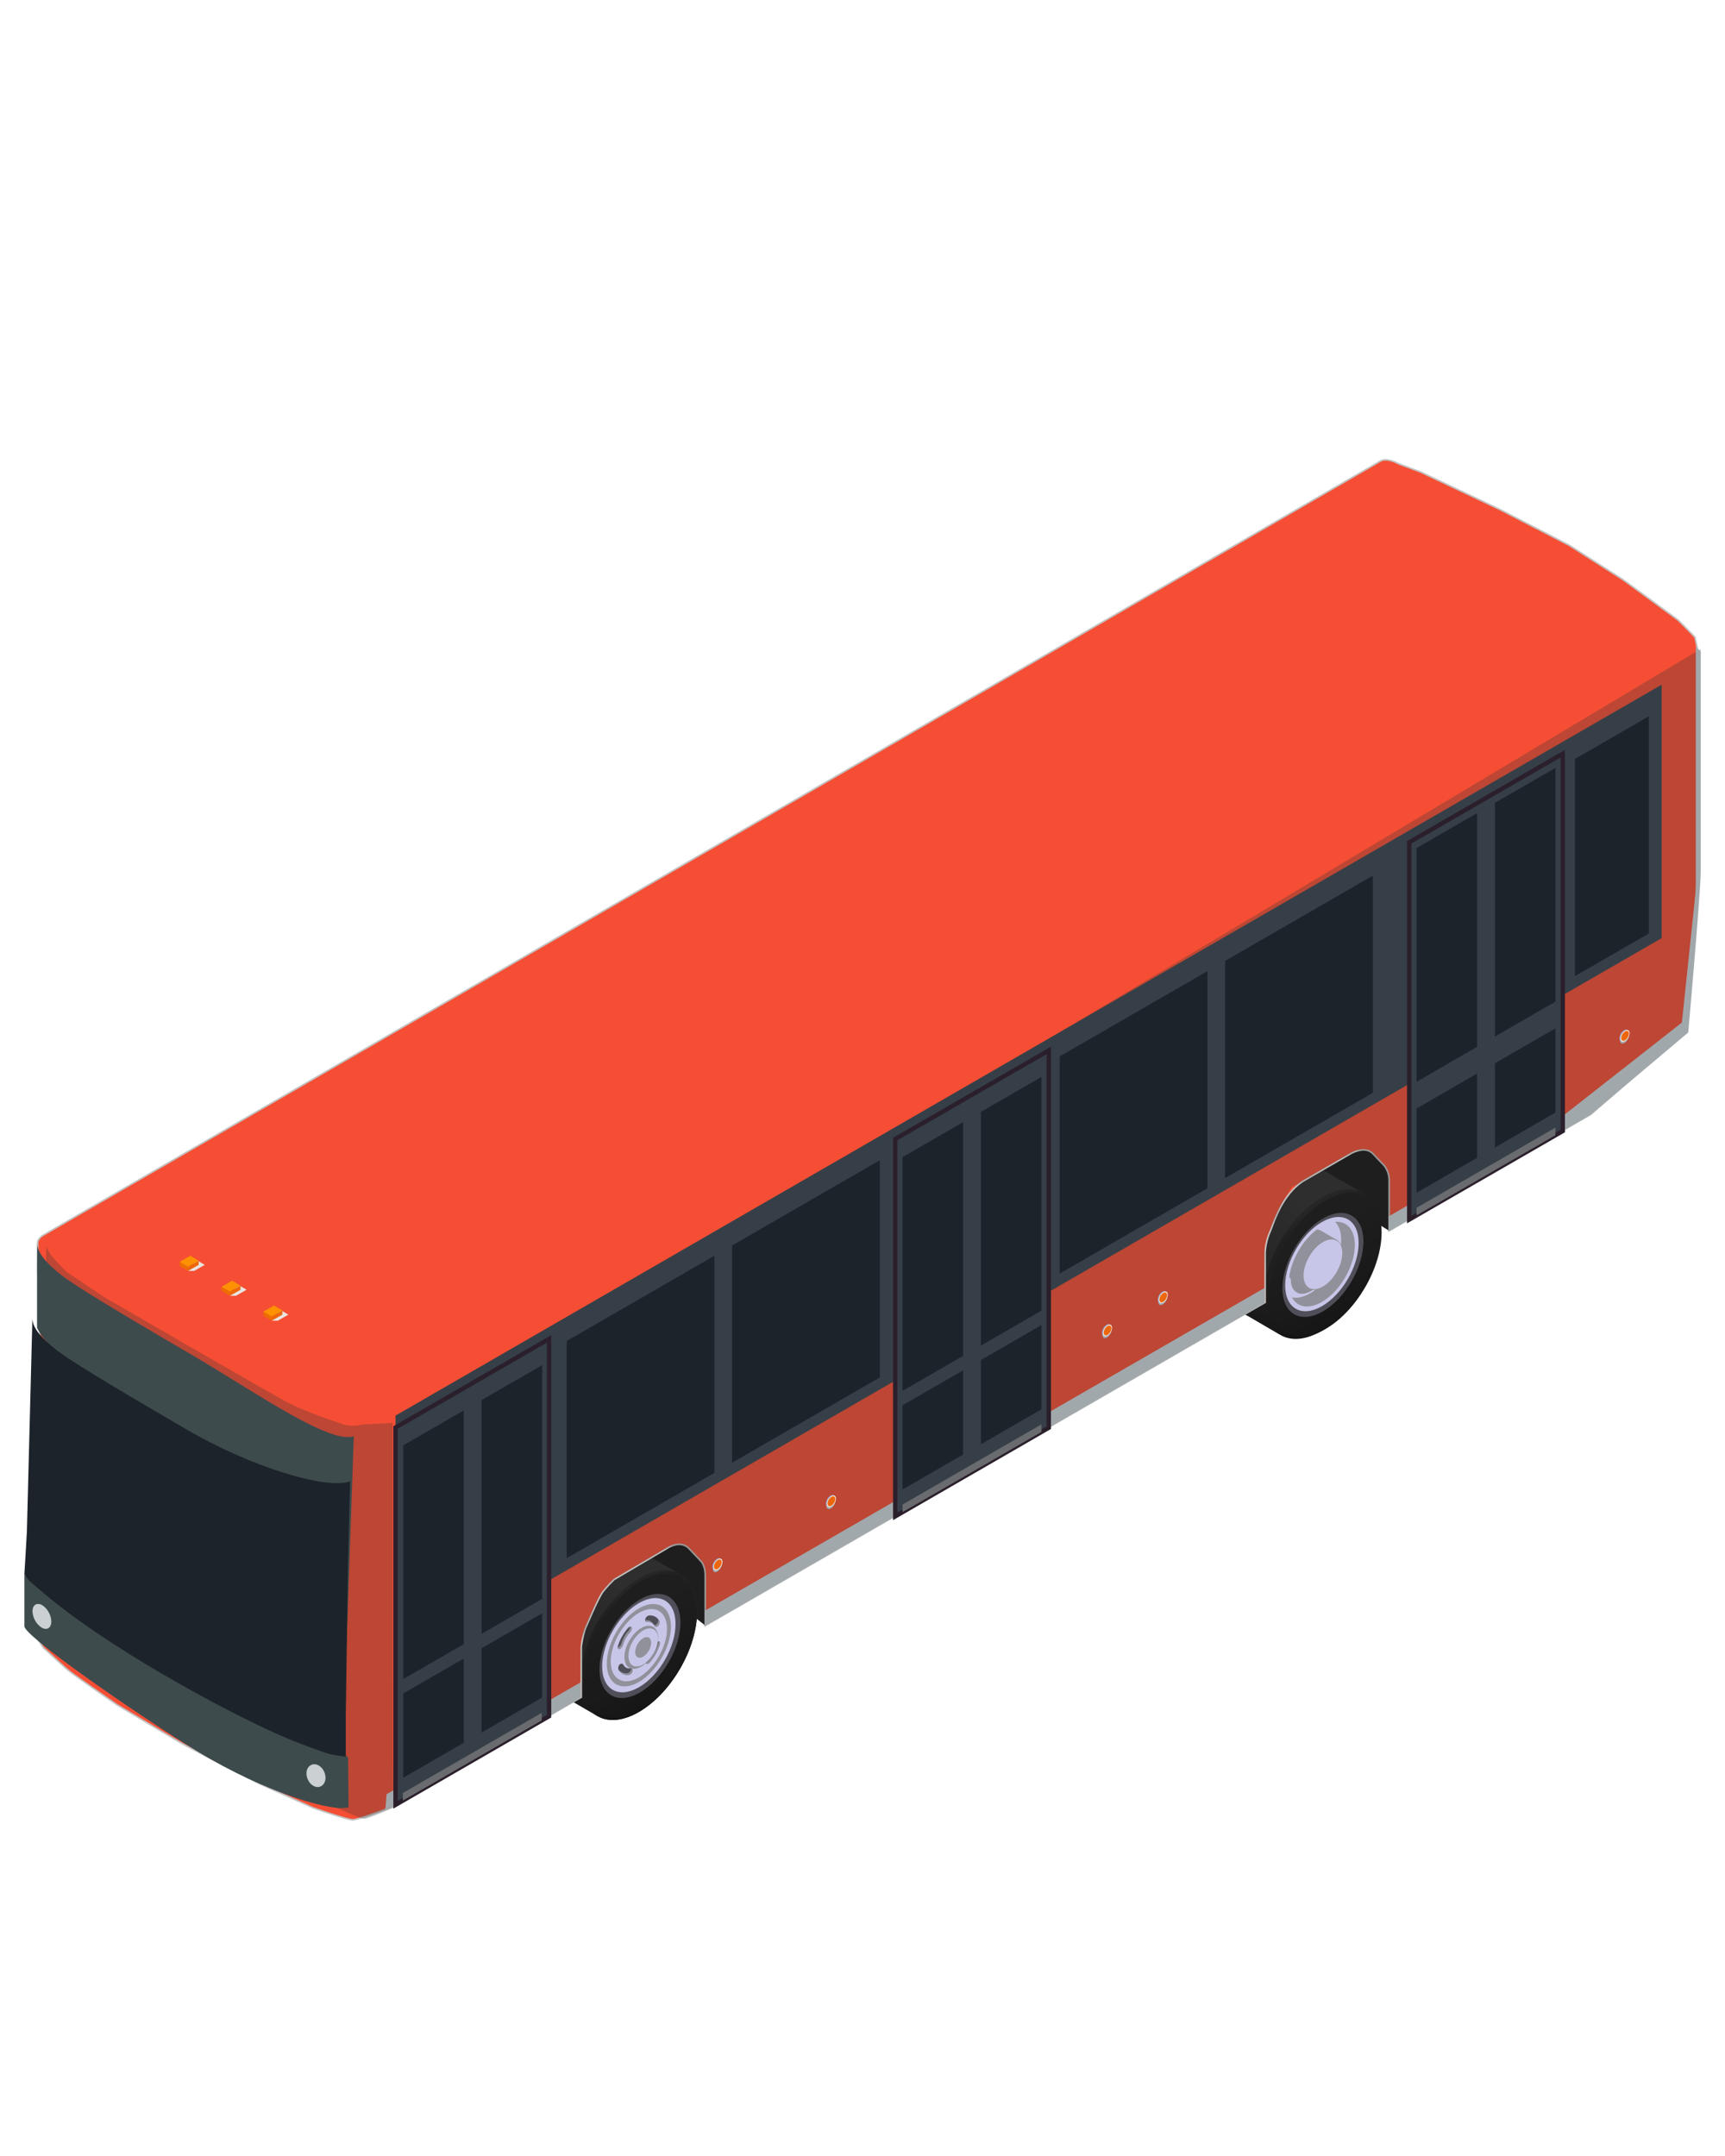 <svg xmlns="http://www.w3.org/2000/svg" xmlns:xlink="http://www.w3.org/1999/xlink"
    viewBox="0 0 1080 1350">
    <defs>
        <style>
            .cls-1{isolation:isolate;}.cls-2{fill:#1e1e1e;}.cls-3{fill:url(#linear-gradient);}.cls-4{fill:url(#linear-gradient-2);}.cls-5{fill:url(#linear-gradient-3);}.cls-6{fill:#504f59;}.cls-7{fill:#c8c6e8;}.cls-8{fill:#90919a;}.cls-9{fill:#8e8f98;}.cls-10{fill:url(#linear-gradient-4);}.cls-11{fill:#2d2c38;}.cls-12{fill:url(#linear-gradient-5);}.cls-13{fill:url(#linear-gradient-6);}.cls-14{fill:#F54E34;stroke:#c3c1c0;stroke-miterlimit:10;}.cls-15{fill:#353535;opacity:0.29;}.cls-16{fill:#3d4b4d;}.cls-17{fill:#cbd0d3;}.cls-18{fill:#1d232a;}.cls-19{fill:#a1a8ac;}.cls-20{fill:#363f47;}.cls-21{fill:#2b1f2c;}.cls-22{fill:#696b6f;}.cls-23{fill:#999ebf;}.cls-24{fill:#f8eee8;}.cls-25{fill:#ed670e;}.cls-26{fill:#e9e4e0;mix-blend-mode:multiply;}.cls-27{fill:#ed6d00;}.cls-28{fill:#fd9101;}</style>
        <linearGradient id="linear-gradient" x1="300.64" y1="823.06" x2="249.23" y2="734.01"
            gradientTransform="matrix(-1, 0, 0, 1, 1080, 0)" gradientUnits="userSpaceOnUse">
            <stop offset="0" stop-color="#181818" />
            <stop offset="0.27" stop-color="#262626" />
            <stop offset="0.77" stop-color="#2e2e2e" />
        </linearGradient>
        <linearGradient id="linear-gradient-2" x1="234.29" y1="822.93" x2="270.53" y2="760.16"
            gradientTransform="matrix(-0.5, -0.86, -0.86, 0.5, 1638.32, 609.96)"
            gradientUnits="userSpaceOnUse">
            <stop offset="0" stop-color="#141414" />
            <stop offset="0.44" stop-color="#1e1e1e" />
            <stop offset="0.78" stop-color="#202020" />
            <stop offset="0.98" stop-color="#292929" />
            <stop offset="1" stop-color="#2a2a2a" />
        </linearGradient>
        <linearGradient id="linear-gradient-3" x1="232.7" y1="822.11" x2="267.57" y2="761.73"
            gradientTransform="matrix(-1, 0, 0, 1, 1080, 0)" gradientUnits="userSpaceOnUse">
            <stop offset="0" stop-color="#161616" />
            <stop offset="0.3" stop-color="#1a1a1a" />
            <stop offset="0.79" stop-color="#1e1e1e" />
            <stop offset="0.8" stop-color="#1e1e1e" />
        </linearGradient>
        <linearGradient id="linear-gradient-4" x1="725.63" y1="1063.18" x2="674.22" y2="974.14"
            xlink:href="#linear-gradient" />
        <linearGradient id="linear-gradient-5" x1="661.89" y1="1061.54" x2="698.13" y2="998.77"
            gradientTransform="matrix(-0.5, -0.86, -0.86, 0.5, 1632.52, 1097.31)"
            xlink:href="#linear-gradient-2" />
        <linearGradient id="linear-gradient-6" x1="661.69" y1="1060.73" x2="696.56" y2="1000.35"
            xlink:href="#linear-gradient-3" />
    </defs>
    <g class="cls-1">
        <g id="Capa_1" data-name="Capa 1">
            <polygon class="cls-2"
                points="869.78 770.69 837.54 750.89 715.11 826.44 441.59 1017.9 412.61 994.96 301.88 1067.16 337.39 881.22 906.19 593.71 869.78 770.69" />
            <path class="cls-3"
                d="M768.6,799.59c0-23.11,16.32-51.27,36.46-62.9,10.65-6.15,20.24-6.44,26.9-1.94l22.8,13.2-15.44,25.17a85.74,85.74,0,0,1-24.7,40.28L801,835.55l-20-11.68a16.86,16.86,0,0,1-3.63-2.11h0C771.91,817.6,768.6,810,768.6,799.59Z" />
            <ellipse class="cls-4" cx="827.59" cy="791.54" rx="51.41" ry="29.68"
                transform="translate(-273.43 1106.51) rotate(-59.69)" />
            <path class="cls-5"
                d="M794.78,812.18c0,22.23,15.71,31.19,35.09,20S865,793.9,865,771.67s-15.71-31.19-35.08-20S794.78,790,794.78,812.18Z" />
            <path class="cls-6"
                d="M802.93,806.68c0,16.06,11.34,22.52,25.34,14.44s25.33-27.64,25.33-43.7S842.26,754.9,828.27,763,802.93,790.62,802.93,806.68Z" />
            <path class="cls-7"
                d="M804.63,804.8c0,14.55,10.28,20.41,23,13.09s23-25,23-39.6-10.28-20.41-23-13.09S804.63,790.25,804.63,804.8Z" />
            <path class="cls-7"
                d="M806.94,803.47c0,13.08,9.25,18.35,20.65,11.77s20.65-22.53,20.65-35.62-9.24-18.36-20.65-11.77a30.7,30.7,0,0,0-3.07,2c-8.9,6.66-15.95,18.78-17.33,29.77A29.28,29.28,0,0,0,806.94,803.47Z" />
            <path class="cls-8"
                d="M820.14,809.91c10.79-6.22,19.55-21.32,19.55-33.71,0-5-1.44-8.81-3.85-11.15,7.3-.56,12.4,4.85,12.4,14.57,0,13.09-9.24,29-20.65,35.62-8.31,4.8-15.47,3.29-18.74-2.93C812,813.06,815.93,812.34,820.14,809.91Z" />
            <path class="cls-9"
                d="M808.15,801.16c0,8,5.67,11.26,12.67,7.23s12.66-13.83,12.66-21.86-5.67-11.26-12.66-7.22S808.15,793.13,808.15,801.16Z" />
            <path class="cls-8"
                d="M807.19,799.65c2.17,3.15,6.29,3.75,11,1,7-4,12.67-13.83,12.67-21.86,0-5.39-2.56-8.62-6.36-8.93C815.62,776.54,808.57,788.66,807.19,799.65Z" />
            <polygon class="cls-8"
                points="827.59 770.94 837.09 776.45 818.37 806.83 809 801.42 815.4 786.14 827.59 770.94" />
            <path class="cls-8"
                d="M814.92,798.86c0,8,5.67,11.26,12.67,7.22s12.67-13.82,12.67-21.85S834.59,773,827.59,777,814.92,790.83,814.92,798.86Z" />
            <path class="cls-7"
                d="M816.15,798.66c0,7.67,5.43,10.77,12.12,6.9s12.11-13.21,12.11-20.89-5.42-10.77-12.11-6.91S816.15,791,816.15,798.66Z" />
            <path class="cls-10"
                d="M341,1038.21c0-23.12,16.33-51.28,36.47-62.91,10-5.79,19.13-6.38,25.72-2.66h0l.15.09,23,13.31v17.84l-51.72,71-21.6-12.55a17.1,17.1,0,0,1-2.9-1.68h0C344.45,1056.55,341,1048.84,341,1038.21Z" />
            <ellipse class="cls-11" cx="399.99" cy="1030.16" rx="51.41" ry="29.68"
                transform="translate(-691.22 855.56) rotate(-59.69)" />
            <ellipse class="cls-12" cx="399.99" cy="1030.16" rx="51.41" ry="29.68"
                transform="translate(-691.22 855.56) rotate(-59.69)" />
            <path class="cls-13"
                d="M365.79,1050.79c0,22.23,15.71,31.19,35.08,20S436,1032.52,436,1010.28s-15.7-31.18-35.08-20S365.79,1028.56,365.79,1050.79Z" />
            <path class="cls-6"
                d="M375.33,1045.29c0,16.06,11.34,22.53,25.33,14.45S426,1032.09,426,1016s-11.34-22.53-25.34-14.45S375.33,1029.24,375.33,1045.29Z" />
            <path class="cls-7"
                d="M377,1043.41c0,14.55,10.28,20.41,23,13.09s22.95-25,22.95-39.6-10.28-20.41-22.95-13.09S377,1028.86,377,1043.41Z" />
            <path class="cls-8"
                d="M379.9,1041.76c0,12.72,9,17.85,20.09,11.45s20.08-21.92,20.08-34.65-9-17.86-20.08-11.45S379.9,1029,379.9,1041.76Z" />
            <path class="cls-7"
                d="M382.38,1040.32c0,11.16,7.88,15.65,17.61,10s17.6-19.21,17.6-30.37-7.88-15.65-17.6-10S382.38,1029.16,382.38,1040.32Z" />
            <path class="cls-8"
                d="M390.93,1037.56c0,6.67,4.71,9.35,10.52,6S412,1032.08,412,1025.41s-4.71-9.36-10.53-6S390.93,1030.89,390.93,1037.56Z" />
            <path class="cls-6"
                d="M410,1030.34a19.93,19.93,0,0,1-4.43,7.85,3.94,3.94,0,0,0-1.1,3.15h0c.26.82,1.46.58,2.56-.71a31.73,31.73,0,0,0,5.88-10.43c.53-1.59.09-2.69-.77-2.46h0A4.06,4.06,0,0,0,410,1030.34Z" />
            <path class="cls-7"
                d="M393.45,1036.9c0,5.88,4.15,8.24,9.26,5.29s9.27-10.12,9.27-16-4.15-8.24-9.27-5.28S393.45,1031,393.45,1036.9Z" />
            <path class="cls-8"
                d="M397.68,1034.46c0,3.19,2.25,4.47,5,2.87a11.1,11.1,0,0,0,5-8.69c0-3.19-2.26-4.47-5-2.87A11.11,11.11,0,0,0,397.68,1034.46Z" />
            <path class="cls-6"
                d="M389.94,1030a20.09,20.09,0,0,1,4.43-7.86,3.91,3.91,0,0,0,1.1-3.14h0c-.26-.82-1.46-.58-2.56.71a31.81,31.81,0,0,0-5.88,10.43c-.53,1.59-.09,2.69.77,2.45h0A4,4,0,0,0,389.94,1030Z" />
            <path class="cls-6"
                d="M394.77,1044.7c-2.37.09-3.4-.45-4.61-2.43-.43-.7-1.34-.78-2.19,0h0a3,3,0,0,0-.67,3.32,6.57,6.57,0,0,0,6.13,3.22,3.11,3.11,0,0,0,2.53-2.34h0C396.19,1045.35,395.62,1044.66,394.77,1044.7Z" />
            <path class="cls-6"
                d="M405.2,1015.62c2.38-.09,3.4.45,4.61,2.42.43.7,1.34.79,2.19,0h0a3,3,0,0,0,.67-3.32,6.57,6.57,0,0,0-6.13-3.21,3.11,3.11,0,0,0-2.53,2.34h0C403.79,1015,404.35,1015.65,405.2,1015.62Z" />
            <path class="cls-8"
                d="M406.25,1039.56a31.65,31.65,0,0,0,5.89-10.43,3.57,3.57,0,0,0,.19-1.37c.74,0,1.1,1,.61,2.44a31.63,31.63,0,0,1-5.88,10.43c-1.1,1.29-2.3,1.53-2.56.71a2.43,2.43,0,0,1,.06-.64A3,3,0,0,0,406.25,1039.56Z" />
            <path class="cls-8"
                d="M387,1031.5a4.07,4.07,0,0,0,2.14-2.59,20,20,0,0,1,4.43-7.86,4.37,4.37,0,0,0,1-2.5.68.68,0,0,1,.86.43,3.91,3.91,0,0,1-1.1,3.14,20.09,20.09,0,0,0-4.43,7.86,4,4,0,0,1-2.14,2.59c-.57.16-.92-.31-1-1.08C386.9,1031.48,386.94,1031.52,387,1031.5Z" />
            <path class="cls-8"
                d="M392.63,1047.74a3.11,3.11,0,0,0,2.53-2.34c0-.24-.07-.37-.08-.57a1.25,1.25,0,0,1,.88,1.64,3.11,3.11,0,0,1-2.53,2.34,6.57,6.57,0,0,1-6.13-3.22l0-.06A6.63,6.63,0,0,0,392.63,1047.74Z" />
            <path class="cls-8"
                d="M411.2,1017a3,3,0,0,0,.69-3.25,6.25,6.25,0,0,1,.78,1A3,3,0,0,1,412,1018c-.85.79-1.76.7-2.19,0a7,7,0,0,0-.73-1C409.53,1017.66,410.39,1017.72,411.2,1017Z" />
            <path class="cls-8"
                d="M404.4,1014.55c2.28-.09,3.32.44,4.47,2.23-.9-.94-1.91-1.23-3.67-1.16-.67,0-1-.49-1.11-1.21C404.21,1014.44,404.27,1014.55,404.4,1014.55Z" />
            <path id="body_bus" data-name="body bus" class="cls-14"
                d="M1055.23,646.14l7.81-100.3V407.6l-1.86-8.61s-9.06-9.39-10.52-10.65-34.28-25.19-34.71-25.47l-33.43-21.39s-43.38-22.4-43.81-22.61-49.14-23.25-49.14-23.25l-14.09-5.28s-7.06-4-11.11-1.67l-50.28,29.11L514.17,491.43,253.83,642.16,26.61,773.71s-3.12,2.12-3.07,4.54,0,15.91,0,15.91l1.61,30.58s-1.62,106.15-1.7,108-.63,14.82-2.52,18.46a18,18,0,0,0-2,6.66l-1.65,38,.07,8.39s1.21,7.57,1.8,10.35,3,9.33,3,9.33,4.81,7.86,5.44,8.21,11.94,11.23,16.5,14.76,29.05,20.48,29.05,20.48,37.13,22.31,42.72,25.37,46.13,23.9,46.13,23.9l33.77,15.21s21.37,7.56,25,7.61,23.52-7.65,23.52-7.65l119.64-69.08v-31.4s.88-8,3.07-12.9,7.9-18.49,10.79-22.14a83.7,83.7,0,0,1,6.65-7.25l33.25-19.59s8.19-5.67,13.79.25l7,7.44s3.07,2.52,3.07,9.36v31.39L792.09,815.52v-31.4a39,39,0,0,1,3.07-12.89c1.89-4,6.7-22.53,20.84-31.76l29.84-17.23s8.7-5.13,13.8.25l7.05,7.44a15,15,0,0,1,3.07,9.36v31.4l126.33-73Z" />
            <path class="cls-15"
                d="M1064.73,406.39,248.62,894.44l-2.74,237.84L363.19,1063l.31-35.21s9.79-26.59,13.5-31.15a64,64,0,0,1,8.36-8.59c.6-.4,25.75-15,26.54-15.42a63.6,63.6,0,0,1,7.37-4.07c1.94-.67,6.15-1.28,7.3-.93a28.09,28.09,0,0,1,4.17,2.34l7.89,8.52,2.22,5.57v34.1L791.38,815.75l.4-35.74s1.27-5.14,1.74-6.32,4-9,4.53-10.21,4-8.84,4.64-10,6.19-10.39,6.19-10.39a19.55,19.55,0,0,0,4-1.77c1.33-.91,7.5-4.53,9.53-5.7s24-14.33,26.62-14.84,7.12-1,9.9,2l7.05,7.44,2.34,4.18.73,36.58L995.38,698l61.18-51.67,7.13-87.26s1.38-34.29.5-47.11S1064.73,406.39,1064.73,406.39Z" />
            <path class="cls-15"
                d="M245.8,891l-19.08,1s-6.26,1.8-11.85-.12-22.85-7.63-33.63-13.1-116.74-67-116.74-67l-22.28-15s-11.4-10.07-12.77-15.73,0,52.6,0,52.6l-4.89,184.17L52.83,1048s66.69,44.73,77.16,48.71,25.12,15.46,42.77,22,32.76,11.28,38,13.31,15.22,7.19,17.91,6.78,17.2-6.66,17.2-6.66Z" />
            <path class="cls-16"
                d="M23.19,831.39c1.94,4.22,6.08,9.91,13.48,15.5s54.26,34,85.14,52.89,67.61,37.68,83.25,42.25c0,0,10.68,1.38,10.95,5s-4.16,93.52-4.11,96.4c0,1-1.17,1.1-2.84.86-3.14-.43-8-2-9.77-.86-2.76,1.73-8.19,9.22-15.44,9.29,4.41,1.8,8.44,3.36,12,4.7l1.18.44,1.14.41,2.22.81,2,.71,1,.33a95.3,95.3,0,0,0,13.12,3.53v-20l5-144.39c-14.89,5.41-61.92-27.72-102.36-51.46-19.57-11.49-67.88-39.51-80.19-49-9.58-7.38-15.53-14.13-15.65-20.2l-.09,15.68C23.18,795.46,23.2,830.67,23.19,831.39Z" />
            <path class="cls-16"
                d="M15.26,1018.29c0,6.33,70.49,55.27,108.36,78.38,42.5,25.93,85.81,38.54,94.61,34.85l-.07-6.26-.24-24.94L15.26,986.1Z" />
            <path class="cls-17"
                d="M192,1109.3c-.57,3.67,1.56,7.8,4.79,9.2a4.67,4.67,0,0,0,5.73-1.3v0a6.11,6.11,0,0,0,1.17-2.82c.58-3.69-1.55-7.82-4.8-9.22a5,5,0,0,0-3.31-.3A5.15,5.15,0,0,0,192,1109.3Z" />
            <path class="cls-17"
                d="M20.36,1008.62A12.88,12.88,0,0,0,26,1019.1c2.25,1.33,4.24,1,5.32-.59v0a5.5,5.5,0,0,0,.8-2.86,12.86,12.86,0,0,0-5.61-10.5,4.76,4.76,0,0,0-3.19-.77C21.59,1004.62,20.45,1006.14,20.36,1008.62Z" />
            <path class="cls-18"
                d="M15.25,985.87c1.53,1.4,1.63,2.65,3.17,4l1.9,1.68c1.28,1.12,2.55,2.22,3.83,3.32q3.75,3.2,7.5,6.26c44.51,36.31,120.37,76,149.4,87.88,7.87,3.2,14.5,5.65,19.54,7.4,1.47.51,2.8,1,4,1.36,4.41,1.48,11.89,2.16,11.89,2.16V1073l1.37-92,1.37-53.42c-14.91,5.41-62.51-9.1-103-32.84-19.6-11.49-68-39.51-80.31-49-9.59-7.39-15.55-14.14-15.67-20.21l-.09,5.06L16.84,958.91,15.8,977Z" />
            <polygon class="cls-19"
                points="791.76 806.44 441.23 1008.59 441.23 1018.32 791.76 815.94 791.76 806.44" />
            <path class="cls-19"
                d="M978.42,698.8l-109,62.86v9.45l126.33-73L1057,646.49s7.8-88.36,7.8-100.29V408l-3.1-3V557.69L1053,640.3Z" />
            <polygon class="cls-19"
                points="241.26 1133.27 243.93 1132.24 363.57 1063.16 363.57 1053.36 242.03 1123.46 241.26 1133.27" />
            <polygon class="cls-20"
                points="247.64 1045.08 247.64 886.4 1040.35 428.73 1040.35 587.41 247.64 1045.08" />
            <polygon class="cls-20"
                points="560.49 949.47 656.6 893.98 656.6 657.73 560.49 713.22 560.49 949.47" />
            <path class="cls-21"
                d="M559.11,712.43,658,655.35V894.77l-98.86,57.08Zm96.12-52.33L561.86,714V947.1l93.37-53.91Z" />
            <polygon class="cls-20"
                points="882.3 763.67 978.42 708.18 978.42 471.92 882.3 527.42 882.3 763.67" />
            <path class="cls-21"
                d="M880.93,526.62l98.86-57.07V709L880.93,766Zm96.12-52.32-93.37,53.91V761.3l93.37-53.91Z" />
            <polygon class="cls-20"
                points="247.64 1130.1 343.76 1074.6 343.76 838.35 247.64 893.84 247.64 1130.1" />
            <path class="cls-21"
                d="M246.27,893.05,345.13,836v239.41l-98.86,57.08Zm96.11-52.33L249,894.63v233.09l93.37-53.91Z" />
            <polygon class="cls-18"
                points="458.33 915.9 550.85 862.48 550.85 726.49 458.33 779.9 458.33 915.9" />
            <polygon class="cls-18"
                points="354.78 975.68 447.3 922.26 447.3 786.27 354.78 839.69 354.78 975.68" />
            <polygon class="cls-18"
                points="766.99 737.69 859.51 684.27 859.51 548.28 766.99 601.7 766.99 737.69" />
            <polygon class="cls-18"
                points="986.04 611.23 1032.3 584.52 1032.3 448.52 986.04 475.23 986.04 611.23" />
            <polygon class="cls-18"
                points="663.44 797.48 755.97 744.06 755.97 608.06 663.44 661.48 663.44 797.48" />
            <polygon class="cls-18"
                points="301.52 1023.06 339.42 1001.18 339.42 854.81 301.52 876.69 301.52 1023.06" />
            <polygon class="cls-18"
                points="301.52 1084.83 339.42 1062.94 339.42 1010.18 301.52 1032.06 301.52 1084.83" />
            <polygon class="cls-18"
                points="252.47 1051.38 290.37 1029.5 290.37 883.13 252.47 905.01 252.47 1051.38" />
            <polygon class="cls-18"
                points="252.47 1113.14 290.37 1091.26 290.37 1038.5 252.47 1060.38 252.47 1113.14" />
            <polygon class="cls-18"
                points="614.12 842.58 652.02 820.7 652.02 674.33 614.12 696.22 614.12 842.58" />
            <polygon class="cls-18"
                points="614.12 904.35 652.02 882.47 652.02 829.7 614.12 851.59 614.12 904.35" />
            <polygon class="cls-18"
                points="565.07 870.9 602.97 849.02 602.97 702.65 565.07 724.53 565.07 870.9" />
            <polygon class="cls-18"
                points="565.07 932.67 602.97 910.78 602.97 858.02 565.07 879.9 565.07 932.67" />
            <polygon class="cls-18"
                points="935.94 649.07 973.84 627.19 973.84 480.82 935.94 502.7 935.94 649.07" />
            <polygon class="cls-18"
                points="935.94 718.54 973.84 696.66 973.84 643.9 935.94 665.78 935.94 718.54" />
            <polygon class="cls-18"
                points="886.89 677.39 924.79 655.51 924.79 509.14 886.89 531.02 886.89 677.39" />
            <polygon class="cls-18"
                points="886.89 746.86 924.79 724.98 924.79 672.22 886.89 694.1 886.89 746.86" />
            <polygon class="cls-22"
                points="565.07 942.09 652.02 891.89 652.02 896.63 565.07 946.83 565.07 942.09" />
            <polygon class="cls-22"
                points="252.22 1122.71 339.17 1072.51 339.17 1077.25 252.22 1127.45 252.22 1122.71" />
            <polygon class="cls-22"
                points="886.89 756.28 973.84 706.08 973.84 710.82 886.89 761.02 886.89 756.28" />
            <path class="cls-19"
                d="M446.3,982.44c0,1.81,1.27,2.53,2.85,1.62a6.27,6.27,0,0,0,2.85-4.92c0-1.81-1.27-2.53-2.85-1.62A6.27,6.27,0,0,0,446.3,982.44Z" />
            <path class="cls-23"
                d="M446,981c0,1.81,1.28,2.54,2.85,1.63a6.27,6.27,0,0,0,2.85-4.92c0-1.81-1.27-2.54-2.85-1.63A6.31,6.31,0,0,0,446,981Z" />
            <path class="cls-24"
                d="M446.61,981.27c0,1.81,1.28,2.53,2.85,1.62a6.27,6.27,0,0,0,2.85-4.92c0-1.8-1.27-2.53-2.85-1.62A6.29,6.29,0,0,0,446.61,981.27Z" />
            <path class="cls-25"
                d="M447,981c0,1.53,1.09,2.15,2.42,1.38a5.32,5.32,0,0,0,2.42-4.18c0-1.53-1.08-2.15-2.42-1.38A5.36,5.36,0,0,0,447,981Z" />
            <path class="cls-19"
                d="M517.36,942.87c0,1.81,1.27,2.54,2.85,1.63a6.28,6.28,0,0,0,2.85-4.92c0-1.81-1.27-2.54-2.85-1.63A6.27,6.27,0,0,0,517.36,942.87Z" />
            <path class="cls-23"
                d="M517.05,941.43c0,1.81,1.27,2.53,2.85,1.63a6.29,6.29,0,0,0,2.85-4.93c0-1.8-1.27-2.53-2.85-1.62A6.27,6.27,0,0,0,517.05,941.43Z" />
            <path class="cls-24"
                d="M517.67,941.7c0,1.81,1.28,2.54,2.85,1.63a6.27,6.27,0,0,0,2.85-4.92c0-1.81-1.27-2.54-2.85-1.63A6.29,6.29,0,0,0,517.67,941.7Z" />
            <path class="cls-25"
                d="M518.1,941.45c0,1.53,1.08,2.15,2.42,1.38a5.32,5.32,0,0,0,2.42-4.17c0-1.54-1.08-2.16-2.42-1.38A5.32,5.32,0,0,0,518.1,941.45Z" />
            <path class="cls-19"
                d="M690.21,835.9c0,1.8,1.28,2.53,2.85,1.62a6.28,6.28,0,0,0,2.86-4.92c0-1.81-1.28-2.53-2.86-1.62A6.29,6.29,0,0,0,690.21,835.9Z" />
            <path class="cls-23"
                d="M689.9,834.45c0,1.81,1.28,2.54,2.86,1.63a6.29,6.29,0,0,0,2.85-4.92c0-1.81-1.28-2.54-2.85-1.63A6.29,6.29,0,0,0,689.9,834.45Z" />
            <path class="cls-24"
                d="M690.52,834.73c0,1.81,1.28,2.53,2.86,1.62a6.29,6.29,0,0,0,2.85-4.92c0-1.81-1.28-2.53-2.85-1.62A6.28,6.28,0,0,0,690.52,834.73Z" />
            <path class="cls-25"
                d="M691,834.48c0,1.53,1.08,2.15,2.42,1.38a5.35,5.35,0,0,0,2.42-4.18c0-1.53-1.09-2.15-2.42-1.38A5.32,5.32,0,0,0,691,834.48Z" />
            <path class="cls-19"
                d="M725.15,815.18c0,1.8,1.28,2.53,2.85,1.62a6.27,6.27,0,0,0,2.85-4.92c0-1.81-1.27-2.53-2.85-1.63A6.31,6.31,0,0,0,725.15,815.18Z" />
            <path class="cls-23"
                d="M724.84,813.73c0,1.81,1.28,2.54,2.85,1.63a6.28,6.28,0,0,0,2.86-4.92c0-1.81-1.28-2.54-2.86-1.63A6.31,6.31,0,0,0,724.84,813.73Z" />
            <path class="cls-24"
                d="M725.46,814c0,1.8,1.28,2.53,2.85,1.62a6.28,6.28,0,0,0,2.86-4.92c0-1.81-1.28-2.53-2.86-1.63A6.31,6.31,0,0,0,725.46,814Z" />
            <path class="cls-25"
                d="M725.89,813.76c0,1.53,1.09,2.15,2.42,1.38a5.34,5.34,0,0,0,2.42-4.18c0-1.53-1.08-2.15-2.42-1.38A5.35,5.35,0,0,0,725.89,813.76Z" />
            <path class="cls-19"
                d="M1014.22,651.44c0,1.81,1.28,2.54,2.85,1.63a6.27,6.27,0,0,0,2.85-4.92c0-1.81-1.27-2.54-2.85-1.63A6.29,6.29,0,0,0,1014.22,651.44Z" />
            <path class="cls-23"
                d="M1013.91,650c0,1.81,1.28,2.54,2.85,1.63a6.29,6.29,0,0,0,2.86-4.92c0-1.81-1.28-2.54-2.86-1.63A6.29,6.29,0,0,0,1013.91,650Z" />
            <path class="cls-24"
                d="M1014.53,650.27c0,1.81,1.28,2.54,2.85,1.63a6.28,6.28,0,0,0,2.86-4.92c0-1.81-1.28-2.54-2.86-1.63A6.29,6.29,0,0,0,1014.53,650.27Z" />
            <path class="cls-25"
                d="M1015,650c0,1.54,1.09,2.15,2.42,1.38a5.32,5.32,0,0,0,2.42-4.17c0-1.54-1.08-2.15-2.42-1.38A5.35,5.35,0,0,0,1015,650Z" />
            <polygon class="cls-26"
                points="173.92 826.97 180.54 823.18 175.31 820.07 170.16 826.97 173.92 826.97" />
            <polygon class="cls-27"
                points="170.16 826.97 164.92 823.86 164.92 821.26 170.16 824.38 170.16 826.97" />
            <polygon class="cls-28"
                points="170.16 824.38 176.78 820.59 171.54 817.47 164.92 821.26 170.16 824.38" />
            <polygon class="cls-25"
                points="170.16 824.38 176.78 820.59 176.78 823.18 170.16 826.97 170.16 824.38" />
            <polygon class="cls-26"
                points="147.73 811.39 154.36 807.6 149.12 804.48 143.97 811.39 147.73 811.39" />
            <polygon class="cls-27"
                points="143.97 811.39 138.73 808.27 138.73 805.68 143.97 808.79 143.97 811.39" />
            <polygon class="cls-28"
                points="143.97 808.79 150.59 805 145.36 801.89 138.73 805.68 143.97 808.79" />
            <polygon class="cls-25"
                points="143.97 808.79 150.59 805 150.59 807.6 143.97 811.39 143.97 808.79" />
            <polygon class="cls-26"
                points="121.54 795.81 128.17 792.01 122.93 788.9 117.78 795.81 121.54 795.81" />
            <polygon class="cls-27"
                points="117.78 795.81 112.54 792.69 112.54 790.09 117.78 793.21 117.78 795.81" />
            <polygon class="cls-28"
                points="117.78 793.21 124.41 789.42 119.17 786.3 112.54 790.09 117.78 793.21" />
            <polygon class="cls-25"
                points="117.78 793.21 124.41 789.42 124.41 792.01 117.78 795.81 117.78 793.21" />
        </g>
    </g>
</svg>